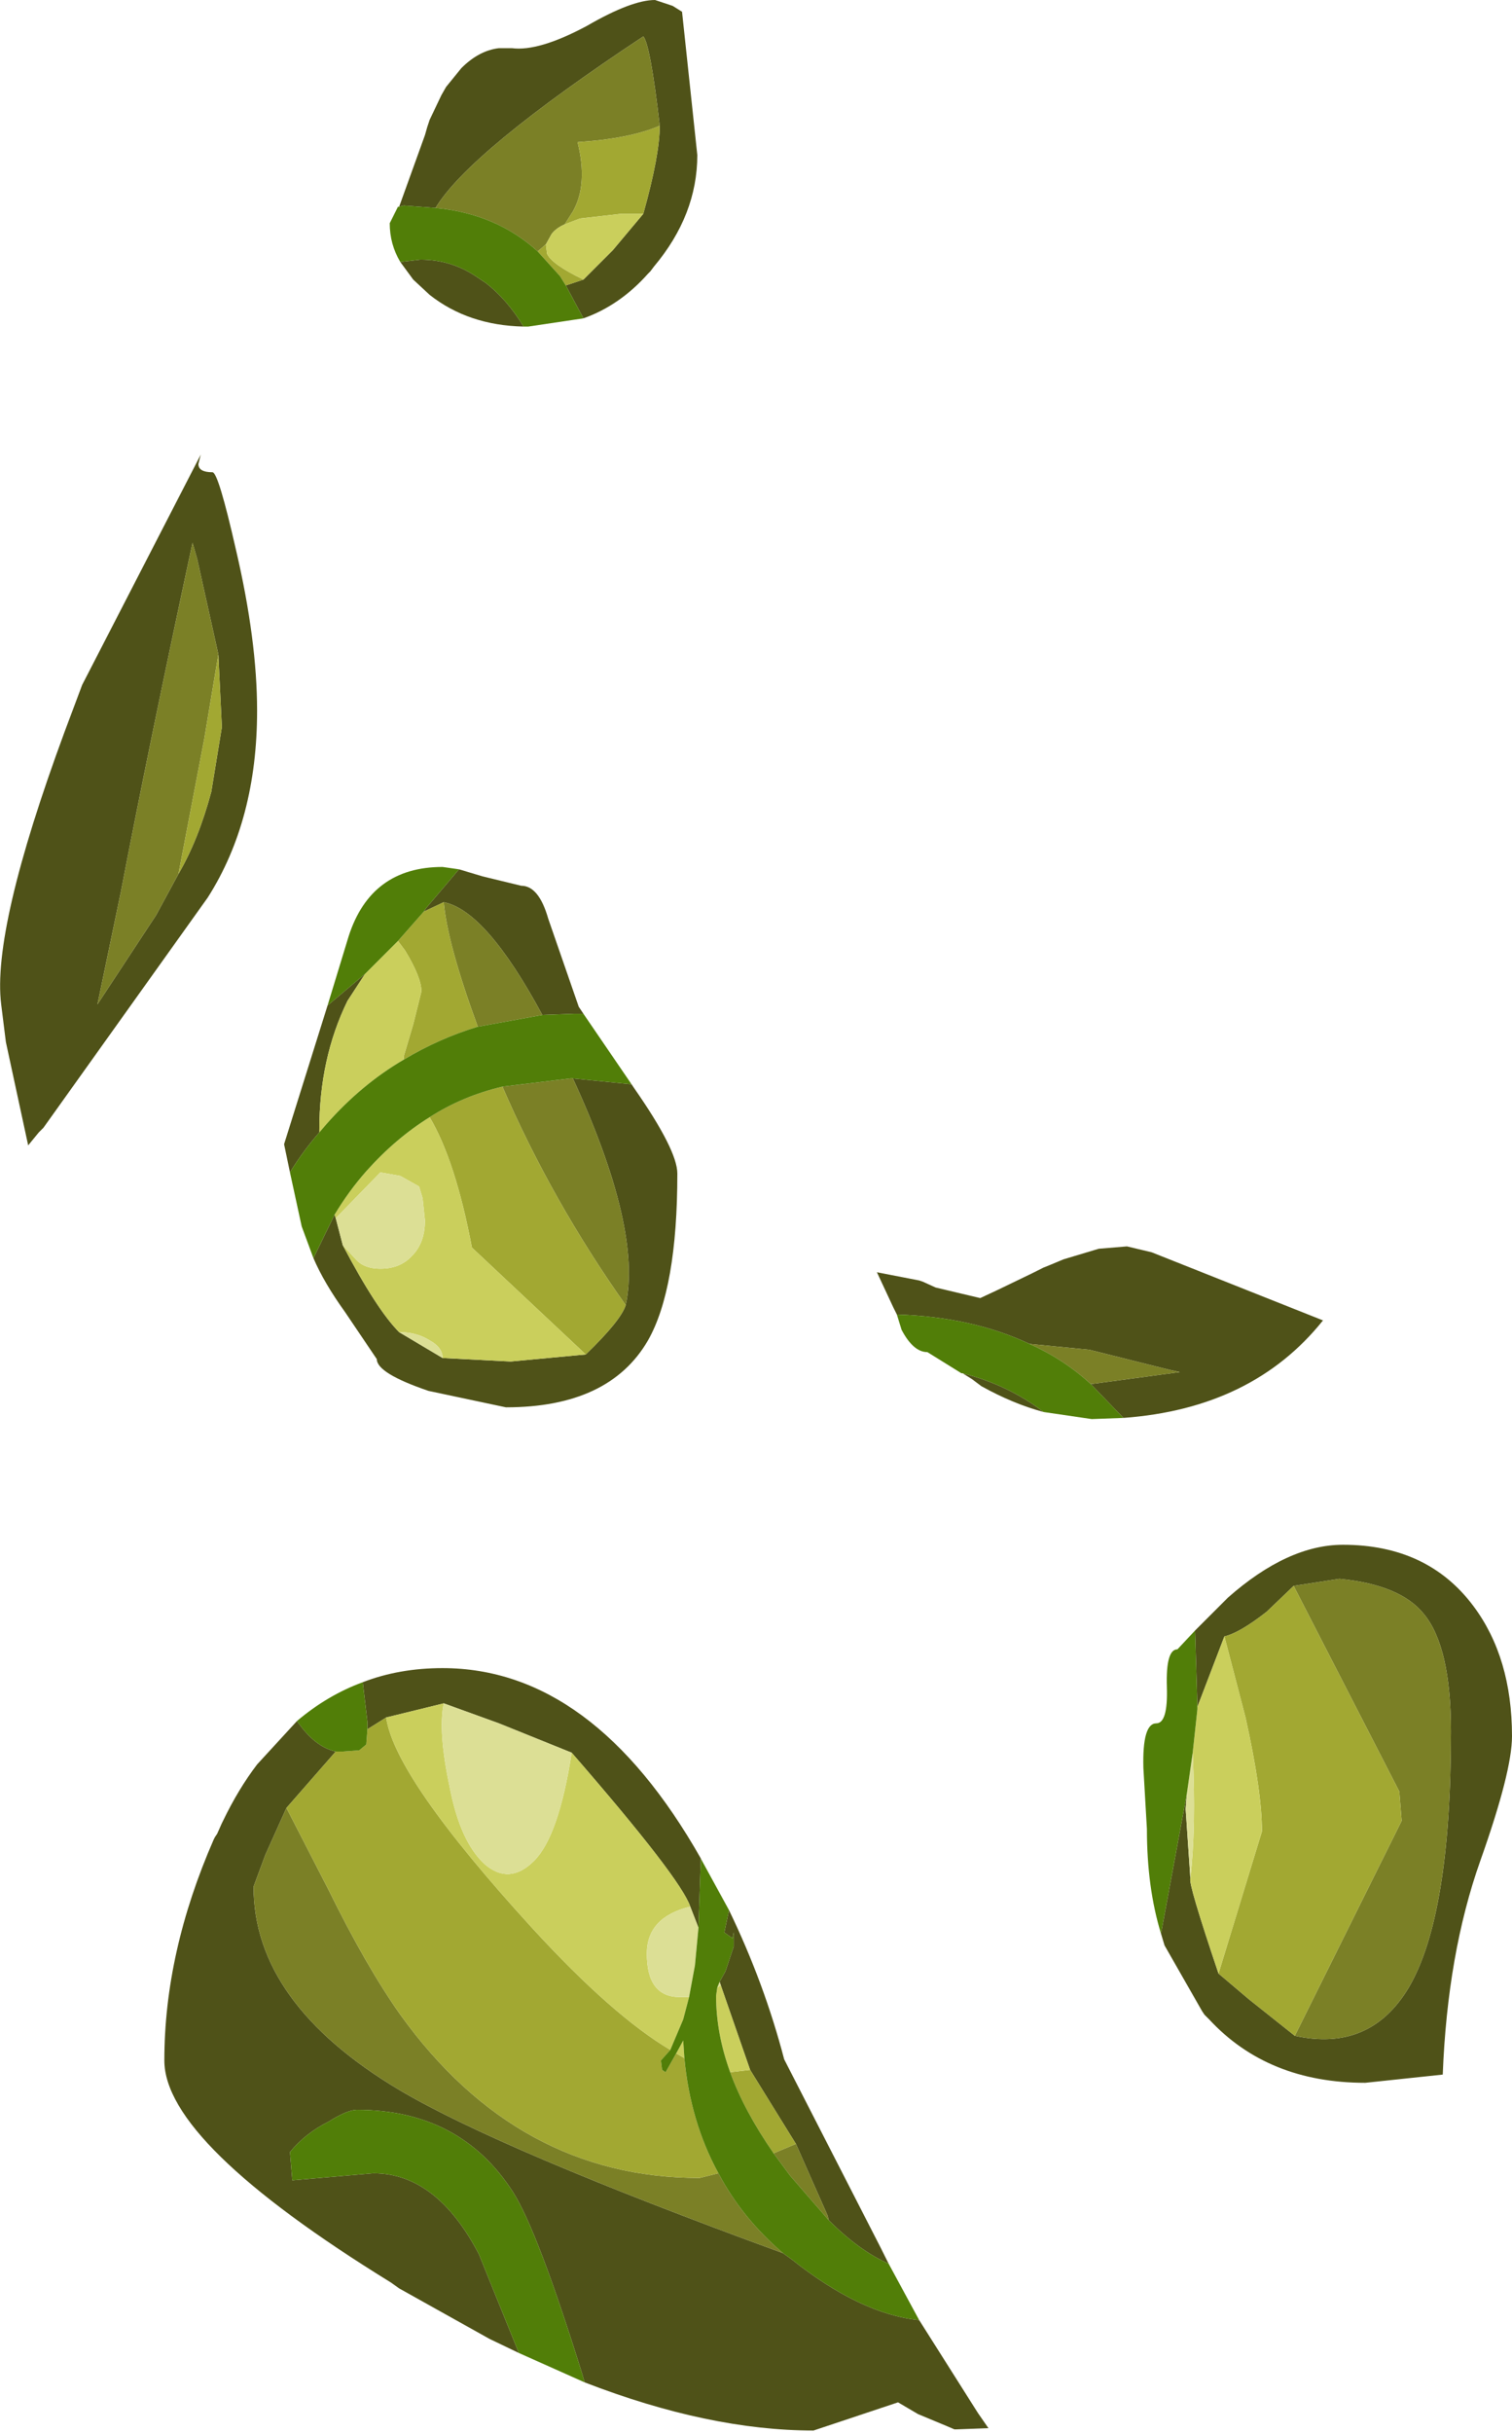 <?xml version="1.0" encoding="UTF-8" standalone="no"?>
<svg xmlns:ffdec="https://www.free-decompiler.com/flash" xmlns:xlink="http://www.w3.org/1999/xlink" ffdec:objectType="shape" height="103.55px" width="64.4px" xmlns="http://www.w3.org/2000/svg">
  <g transform="matrix(1.0, 0.0, 0.0, 1.0, -1.15, -3.35)">
    <path d="M18.15 12.15 L19.25 9.1 19.35 8.75 19.45 8.45 19.95 7.4 20.15 7.05 20.8 6.25 Q21.55 5.5 22.4 5.4 L22.95 5.4 Q24.1 5.55 26.15 4.45 28.05 3.35 29.05 3.35 L29.8 3.6 30.2 3.85 30.85 9.95 Q30.85 12.5 29.0 14.7 L28.85 14.9 28.8 14.95 28.75 15.0 Q27.55 16.35 26.0 16.9 L25.25 15.5 26.0 15.25 27.25 14.0 28.55 12.45 Q29.25 9.95 29.25 8.7 28.85 5.25 28.55 4.9 21.15 9.8 19.7 12.2 L18.35 12.1 18.15 12.15 M23.45 17.25 Q21.1 17.2 19.45 15.9 L18.75 15.25 18.2 14.5 19.05 14.4 Q20.35 14.4 21.4 15.1 L21.85 15.4 Q22.75 16.1 23.45 17.25 M9.6 23.1 Q9.6 23.45 10.2 23.45 10.45 23.45 11.2 26.75 12.1 30.6 12.1 33.6 12.1 38.25 10.0 41.55 L3.0 51.35 2.8 51.55 2.35 52.1 1.4 47.7 1.2 46.1 Q0.8 42.9 3.9 34.5 L4.65 32.5 9.7 22.7 9.6 23.1 M8.75 40.55 Q9.6 39.1 10.15 37.05 L10.6 34.3 10.45 31.2 9.55 27.15 9.35 26.45 Q7.45 35.3 6.3 41.3 L5.3 46.1 7.8 42.3 8.75 40.55 M20.7 40.35 L21.7 40.65 23.35 41.05 Q24.1 41.05 24.5 42.45 L25.8 46.2 26.0 46.5 25.6 46.5 24.25 46.55 Q21.85 42.1 20.05 41.75 L19.2 42.15 19.3 42.0 20.7 40.35 M28.05 49.5 L28.15 49.65 Q30.0 52.3 30.0 53.3 30.0 58.2 28.75 60.4 27.1 63.25 22.7 63.25 L19.4 62.55 Q17.2 61.8 17.2 61.2 L15.85 59.2 Q14.95 57.95 14.5 56.9 L15.4 55.05 15.45 55.2 15.75 56.35 Q17.2 59.1 18.15 60.05 L20.0 61.15 22.9 61.3 26.1 61.0 Q27.6 59.55 27.8 58.9 28.5 55.65 25.55 49.25 L28.05 49.5 M13.5 53.25 L13.25 52.05 15.1 46.15 16.7 44.8 15.95 45.95 Q14.75 48.4 14.75 51.45 L14.75 51.55 Q14.05 52.35 13.5 53.25 M42.15 61.8 Q44.1 62.3 45.6 63.45 44.3 63.1 42.95 62.35 L42.55 62.05 42.15 61.8 M49.0 63.7 L47.6 62.25 47.7 62.25 51.4 61.75 50.95 61.65 47.55 60.8 45.0 60.55 Q42.55 59.4 39.35 59.3 L39.2 59.0 38.5 57.5 40.3 57.85 40.45 57.9 41.0 58.15 42.9 58.6 43.65 58.25 45.1 57.55 45.6 57.3 45.85 57.2 46.45 56.95 47.95 56.5 49.15 56.4 50.2 56.65 57.5 59.55 Q54.5 63.3 49.0 63.7 M16.8 76.95 L16.8 76.65 16.6 74.95 Q18.15 74.35 20.0 74.35 26.4 74.35 31.0 82.45 L30.9 85.4 30.55 84.5 Q30.15 83.3 25.5 77.95 L22.4 76.7 20.05 75.85 17.6 76.45 16.8 76.95 M13.8 76.6 Q14.55 77.7 15.45 77.9 L13.35 80.3 12.45 82.3 11.95 83.65 Q11.95 88.6 18.15 92.3 22.45 94.85 34.5 99.25 L34.85 99.5 Q37.8 101.85 40.3 102.1 L42.8 106.05 43.25 106.7 41.9 106.75 41.8 106.75 41.45 106.6 40.25 106.1 39.4 105.6 35.8 106.8 Q31.35 106.8 26.05 104.75 L25.95 104.4 Q24.05 98.3 23.0 96.65 20.75 93.15 16.35 93.15 15.95 93.15 15.15 93.65 14.15 94.15 13.5 94.95 L13.6 96.15 17.05 95.85 Q19.75 95.85 21.55 99.3 L23.25 103.5 22.0 102.9 18.15 100.75 17.8 100.5 Q8.15 94.55 8.15 91.05 8.15 86.45 10.25 81.65 L10.3 81.55 10.4 81.4 10.6 80.95 10.65 80.85 Q11.3 79.5 12.1 78.45 L13.8 76.6 M31.8 87.7 L32.05 87.25 32.4 86.2 32.4 85.6 32.35 85.85 32.0 85.6 32.2 84.65 Q33.7 87.75 34.55 91.0 L38.65 99.0 39.0 99.7 Q37.75 99.15 36.45 97.85 L36.4 97.65 35.05 94.6 33.1 91.45 31.85 87.85 31.8 87.7 M56.25 70.85 L55.1 71.95 Q53.95 72.85 53.3 73.0 L52.15 76.0 52.05 72.75 53.45 71.35 Q56.0 69.1 58.35 69.1 61.95 69.1 63.9 71.7 65.55 73.9 65.55 77.25 65.55 78.75 64.2 82.55 62.8 86.5 62.6 91.65 L59.3 92.0 Q55.15 92.0 52.65 89.3 L52.55 89.2 52.45 89.1 52.35 88.95 50.75 86.15 50.6 85.65 51.7 79.7 51.65 80.35 51.85 83.3 Q51.75 83.5 53.05 87.35 L54.35 88.45 56.3 90.0 Q59.5 90.7 61.15 87.95 62.95 84.9 62.95 77.05 62.95 73.45 61.8 72.05 60.8 70.8 58.2 70.55 L56.25 70.85" fill="#4f5218" fill-rule="evenodd" stroke="none"/>
    <path d="M19.7 12.2 Q21.15 9.8 28.55 4.9 28.85 5.25 29.25 8.7 28.0 9.25 25.75 9.4 26.2 11.2 25.55 12.35 L25.2 12.9 Q24.85 13.05 24.65 13.3 L24.4 13.75 24.05 14.05 Q22.3 12.45 19.7 12.2 M8.75 40.55 L7.8 42.3 5.3 46.1 6.3 41.3 Q7.45 35.3 9.35 26.45 L9.55 27.15 10.45 31.2 9.85 34.8 8.75 40.55 M20.05 41.75 Q21.85 42.1 24.25 46.55 L21.5 47.05 Q20.2 43.5 20.05 41.75 M22.55 49.6 L25.45 49.25 25.55 49.25 Q28.5 55.65 27.8 58.9 24.65 54.45 22.55 49.6 M47.6 62.25 Q46.45 61.2 45.0 60.55 L47.55 60.8 50.95 61.65 51.4 61.75 47.7 62.25 47.6 62.25 M34.5 99.25 Q22.45 94.85 18.15 92.3 11.95 88.6 11.95 83.65 L12.45 82.3 13.35 80.3 15.15 83.8 Q16.75 87.05 18.2 89.1 23.2 96.05 30.95 96.05 L31.75 95.85 Q32.75 97.75 34.5 99.25 M34.1 95.0 L35.05 94.6 36.4 97.65 36.45 97.85 34.8 95.95 34.1 95.0 M56.25 70.85 L58.2 70.55 Q60.8 70.8 61.8 72.05 62.95 73.45 62.95 77.05 62.95 84.9 61.15 87.95 59.5 90.7 56.3 90.0 L60.85 80.85 60.75 79.6 56.25 70.85" fill="#7b8026" fill-rule="evenodd" stroke="none"/>
    <path d="M29.25 8.7 Q29.25 9.95 28.55 12.45 L27.6 12.45 25.85 12.65 25.2 12.9 25.55 12.35 Q26.2 11.2 25.75 9.4 28.0 9.25 29.25 8.7 M26.0 15.25 L25.25 15.5 25.0 15.1 24.05 14.05 24.4 13.75 24.45 14.15 Q24.65 14.6 26.0 15.25 M10.45 31.2 L10.6 34.3 10.15 37.05 Q9.6 39.1 8.75 40.55 L9.85 34.8 10.45 31.2 M18.1 43.4 L19.2 42.15 20.05 41.75 Q20.2 43.5 21.5 47.05 19.85 47.55 18.35 48.45 L18.35 48.3 18.75 46.95 19.1 45.55 Q19.1 44.95 18.4 43.8 L18.1 43.4 M27.8 58.9 Q27.6 59.55 26.1 61.0 L21.25 56.45 Q20.55 52.75 19.45 50.9 20.85 50.0 22.55 49.6 24.65 54.45 27.8 58.9 M15.45 77.9 L15.75 77.9 16.45 77.85 16.75 77.6 16.8 76.95 17.6 76.45 Q17.95 79.0 23.85 85.45 27.25 89.15 29.7 90.6 L29.3 91.05 29.35 91.45 29.5 91.55 29.95 90.75 30.3 90.95 Q30.55 93.65 31.75 95.85 L30.95 96.05 Q23.2 96.05 18.2 89.1 16.75 87.05 15.15 83.8 L13.35 80.3 15.45 77.9 M32.25 91.55 L33.1 91.45 35.05 94.6 34.1 95.0 Q32.85 93.2 32.25 91.55 M53.3 73.0 Q53.95 72.85 55.1 71.95 L56.25 70.85 60.75 79.6 60.85 80.85 56.3 90.0 54.35 88.45 53.05 87.35 54.9 81.3 Q54.9 79.6 54.2 76.45 L53.3 73.0" fill="#a2a832" fill-rule="evenodd" stroke="none"/>
    <path d="M28.55 12.45 L27.25 14.0 26.0 15.25 Q24.65 14.6 24.45 14.15 L24.4 13.75 24.65 13.3 Q24.85 13.05 25.2 12.9 L25.85 12.65 27.6 12.45 28.55 12.45 M16.7 44.8 L18.1 43.4 18.4 43.8 Q19.1 44.95 19.1 45.55 L18.75 46.95 18.35 48.3 18.35 48.45 Q16.55 49.5 15.05 51.2 L14.75 51.55 14.75 51.45 Q14.75 48.4 15.95 45.95 L16.7 44.8 M26.1 61.0 L22.9 61.3 20.0 61.15 Q20.0 60.7 19.45 60.4 18.9 60.05 18.15 60.05 17.2 59.1 15.75 56.35 L16.35 57.0 Q16.7 57.35 17.35 57.35 18.2 57.35 18.7 56.8 19.25 56.25 19.25 55.3 L19.15 54.35 19.0 53.85 18.2 53.4 17.35 53.25 15.45 55.2 15.4 55.05 Q16.0 54.05 16.75 53.2 18.0 51.8 19.45 50.9 20.55 52.75 21.25 56.45 L26.1 61.0 M17.6 76.45 L20.05 75.85 Q19.8 77.05 20.3 79.4 20.75 81.75 21.8 82.7 22.85 83.6 23.9 82.55 24.95 81.5 25.5 77.95 30.15 83.3 30.55 84.5 28.7 84.95 28.7 86.5 28.7 88.35 30.1 88.35 L30.5 88.35 30.25 89.3 29.7 90.6 Q27.25 89.15 23.85 85.45 17.95 79.0 17.6 76.45 M30.3 90.95 L29.95 90.75 30.25 90.2 30.3 90.95 M32.25 91.55 Q31.65 89.9 31.65 88.3 L31.7 87.95 31.85 87.85 33.1 91.45 32.25 91.55 M53.05 87.35 Q51.75 83.5 51.85 83.3 52.1 81.15 51.95 77.95 L52.15 76.1 52.15 76.0 53.3 73.0 54.2 76.45 Q54.9 79.6 54.9 81.3 L53.05 87.35" fill="#cacf5c" fill-rule="evenodd" stroke="none"/>
    <path d="M20.0 61.15 L18.15 60.05 Q18.9 60.05 19.45 60.4 20.0 60.7 20.0 61.15 M15.75 56.35 L15.45 55.2 17.35 53.25 18.2 53.4 19.0 53.85 19.15 54.35 19.25 55.3 Q19.25 56.25 18.7 56.8 18.2 57.35 17.35 57.35 16.7 57.35 16.35 57.0 L15.75 56.35 M20.05 75.85 L22.4 76.7 25.5 77.95 Q24.95 81.5 23.9 82.55 22.85 83.6 21.8 82.7 20.75 81.75 20.3 79.4 19.8 77.05 20.05 75.85 M30.55 84.5 L30.9 85.4 30.75 87.0 30.5 88.35 30.1 88.35 Q28.7 88.35 28.7 86.5 28.7 84.95 30.55 84.5 M31.85 87.85 L31.7 87.95 31.8 87.7 31.85 87.85 M51.85 83.3 L51.65 80.35 51.7 79.7 51.95 77.95 Q52.1 81.15 51.85 83.3" fill="#dcdf95" fill-rule="evenodd" stroke="none"/>
    <path d="M26.0 16.9 L23.65 17.25 23.45 17.25 Q22.75 16.1 21.85 15.4 L21.4 15.1 Q20.35 14.4 19.05 14.4 L18.2 14.5 Q17.75 13.75 17.75 12.85 L18.1 12.15 18.15 12.15 18.35 12.1 19.7 12.2 Q22.3 12.45 24.05 14.05 L25.0 15.1 25.25 15.5 26.0 16.9 M15.1 46.15 L16.0 43.2 Q16.95 40.25 20.0 40.25 L20.7 40.35 19.3 42.0 19.2 42.15 18.1 43.4 16.7 44.8 15.1 46.15 M26.0 46.5 L28.05 49.5 25.55 49.25 25.45 49.25 22.55 49.6 Q20.85 50.0 19.45 50.9 18.0 51.8 16.75 53.2 16.0 54.05 15.4 55.05 L14.5 56.9 14.0 55.55 13.5 53.25 Q14.05 52.35 14.75 51.55 L15.05 51.2 Q16.55 49.5 18.35 48.45 19.85 47.55 21.5 47.05 L24.25 46.55 25.6 46.5 26.0 46.5 M42.15 61.8 L42.1 61.8 40.65 60.9 Q40.05 60.9 39.55 59.95 L39.35 59.3 Q42.55 59.4 45.0 60.55 46.45 61.2 47.6 62.25 L49.0 63.7 47.65 63.75 45.6 63.45 Q44.1 62.3 42.15 61.8 M16.6 74.95 L16.8 76.65 16.8 76.95 16.75 77.6 16.45 77.85 15.75 77.9 15.45 77.9 Q14.55 77.7 13.8 76.6 15.1 75.5 16.6 74.95 M30.9 85.4 L31.0 82.45 31.05 82.55 32.2 84.65 32.0 85.6 32.35 85.85 32.4 85.6 32.4 86.2 32.05 87.25 31.8 87.7 31.7 87.95 31.65 88.3 Q31.65 89.9 32.25 91.55 32.85 93.2 34.1 95.0 L34.8 95.95 36.45 97.85 Q37.75 99.15 39.0 99.7 L40.3 102.1 Q37.8 101.85 34.85 99.5 L34.5 99.25 Q32.75 97.75 31.75 95.85 30.55 93.65 30.3 90.95 L30.25 90.2 29.95 90.75 29.5 91.55 29.35 91.45 29.3 91.05 29.7 90.6 30.25 89.3 30.5 88.35 30.75 87.0 30.9 85.4 M23.25 103.5 L21.55 99.3 Q19.75 95.85 17.05 95.85 L13.6 96.15 13.5 94.95 Q14.15 94.15 15.15 93.65 15.95 93.15 16.35 93.15 20.75 93.15 23.0 96.65 24.05 98.3 25.95 104.4 L26.05 104.75 23.25 103.5 M51.7 79.7 L50.6 85.65 Q50.0 83.7 50.0 81.2 L49.85 78.6 Q49.8 76.7 50.4 76.7 50.9 76.7 50.85 75.15 50.8 73.55 51.3 73.55 L52.05 72.75 52.15 76.0 52.15 76.1 51.95 77.95 51.7 79.7" fill="#517e08" fill-rule="evenodd" stroke="none"/>
  </g>
</svg>

